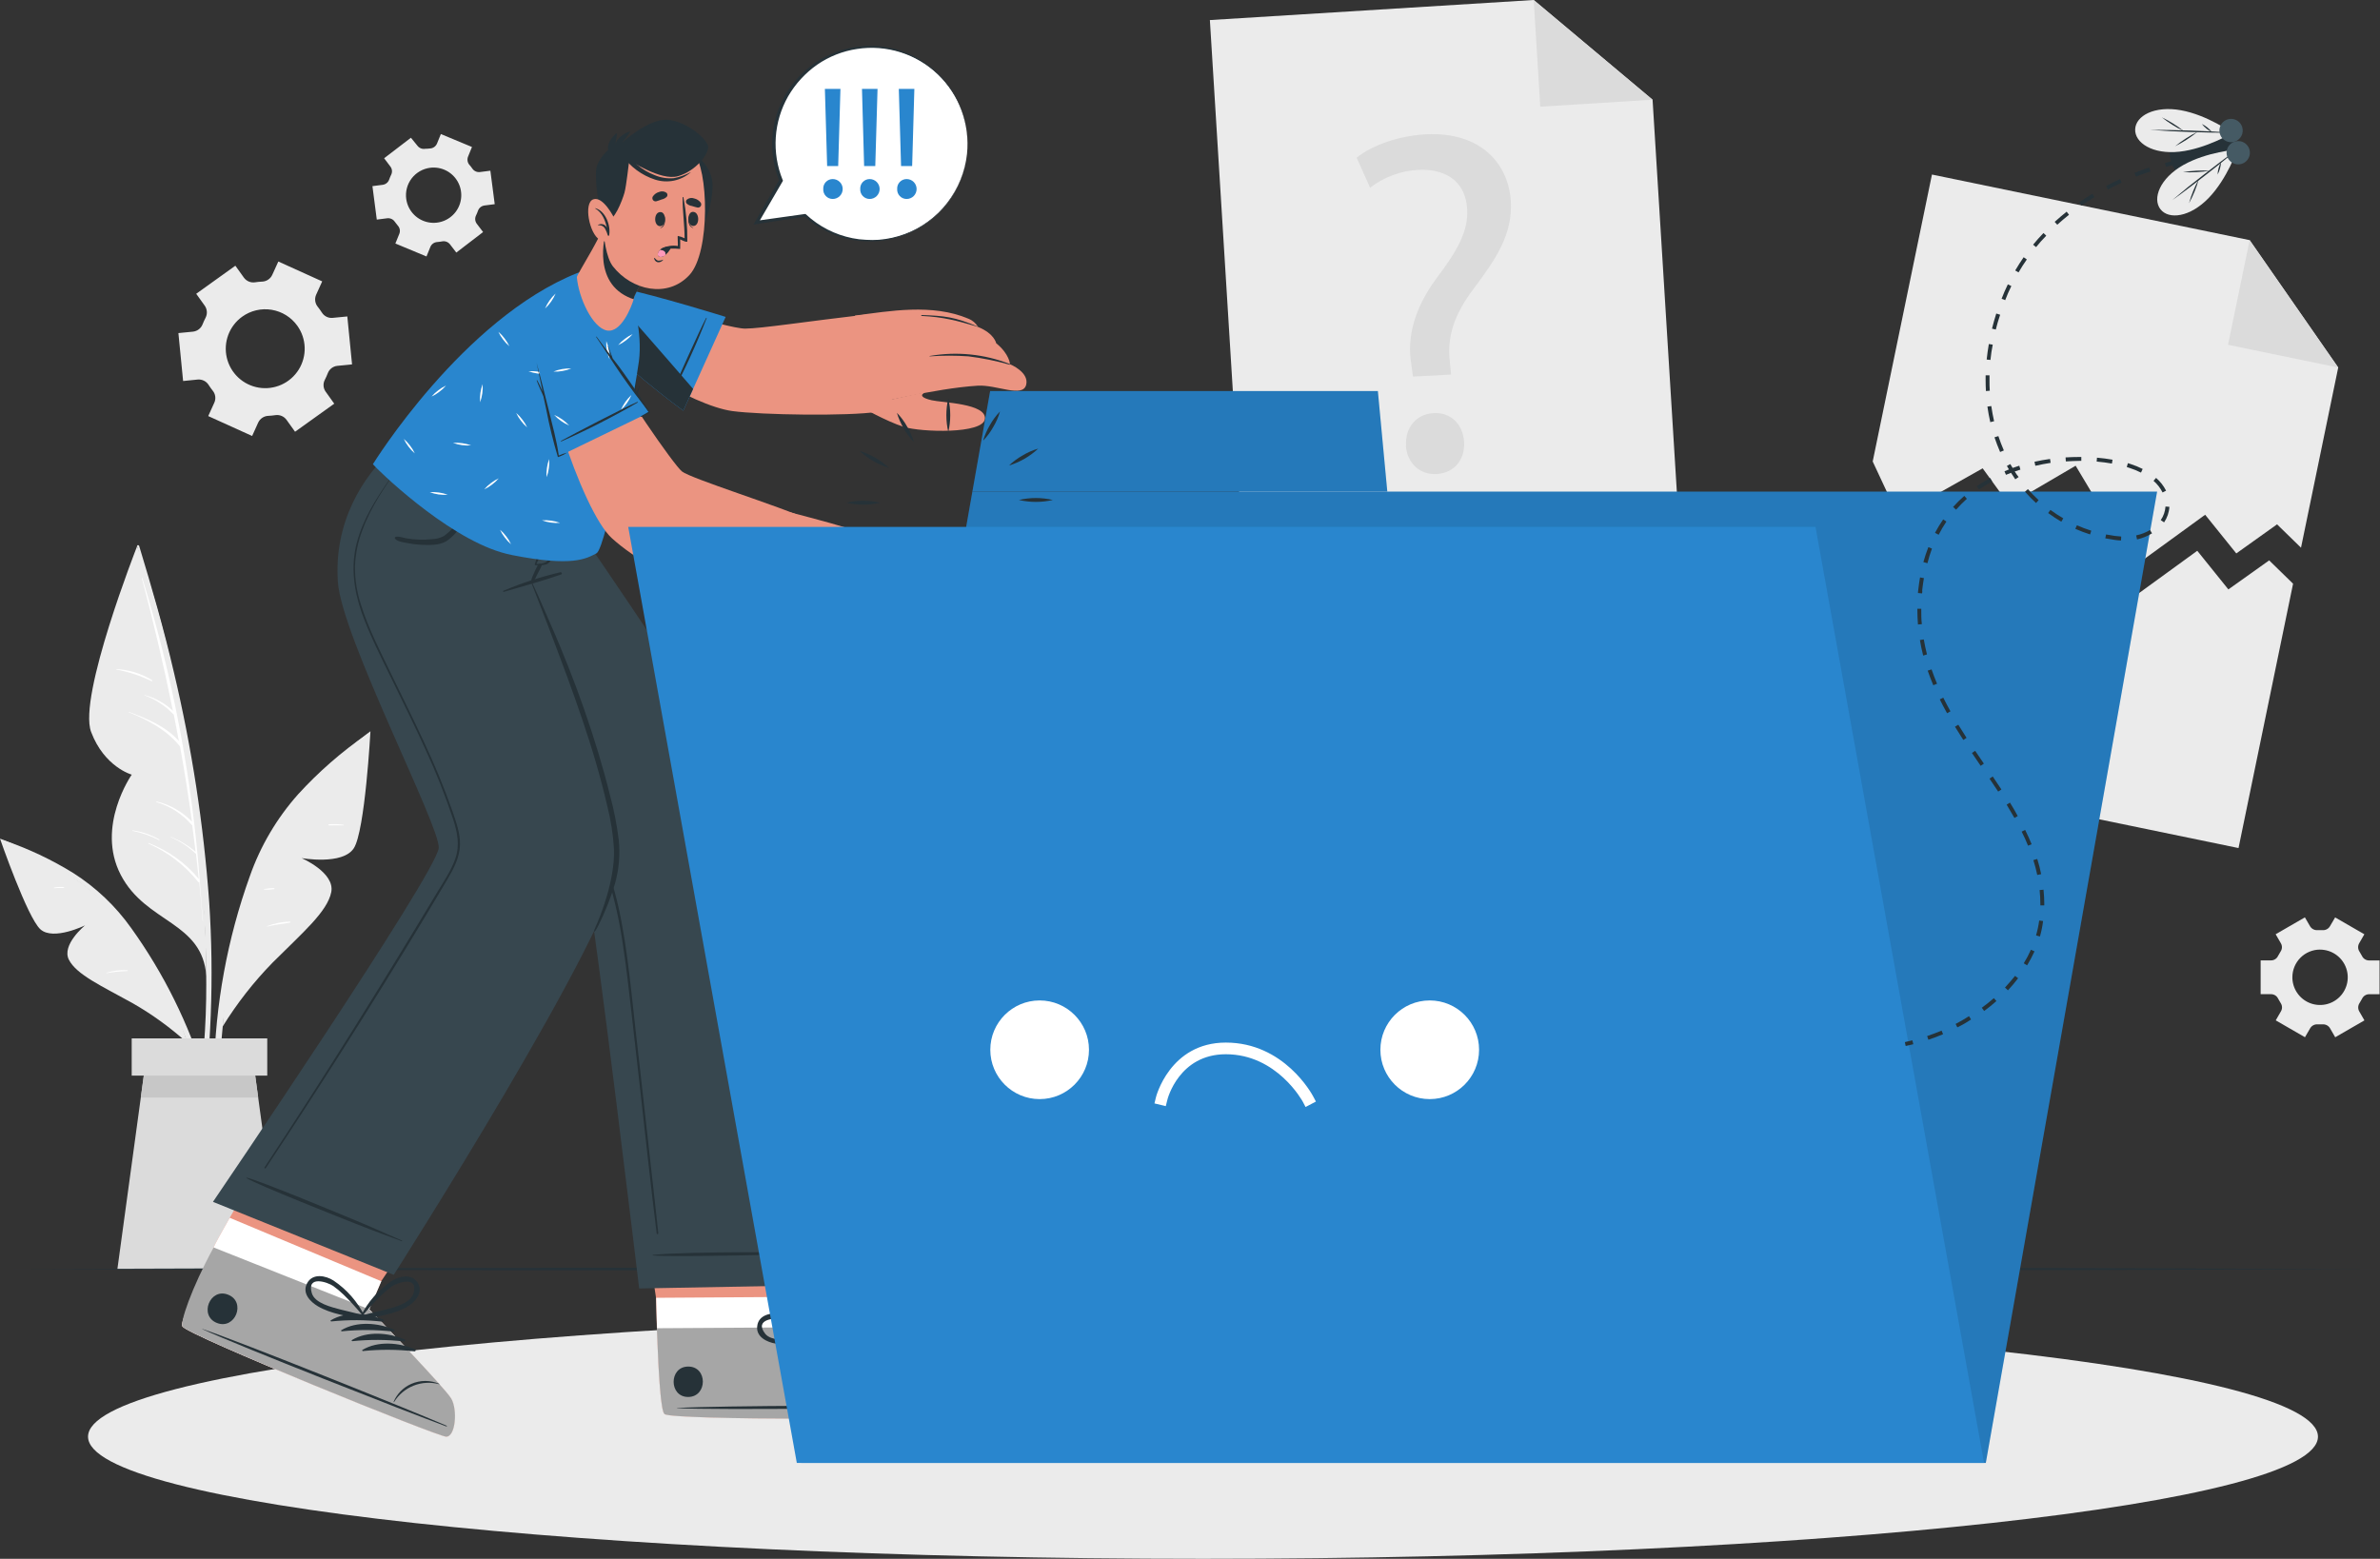 <svg width="606" height="397" viewBox="0 0 606 397" fill="none" xmlns="http://www.w3.org/2000/svg">
<rect x="0" y="0" width="606" height="397" fill="#333333" stroke="none"/>
<path d="M595.362 93.602L585.887 139.492L579.788 133.542L569.412 140.948L561.481 131.097L543.7 144.027L528.502 118.612L511.552 128.542L504.829 119.275L483.305 131.403L476.83 117.533L491.919 44.455L572.808 61.158L595.362 93.602Z" fill="#EBEBEB"/>
<path d="M572.808 61.157L595.362 93.602L567.303 87.81L572.808 61.157Z" fill="#DBDBDB"/>
<path d="M583.867 148.66L569.976 215.985L461.019 193.491L474.81 126.71L481.285 140.571L502.819 128.443L509.532 137.71L526.492 127.789L541.68 153.204L559.472 140.274L567.392 150.115L577.778 142.719L583.867 148.66Z" fill="#EBEBEB"/>
<path d="M427.92 140.769L316.883 147.64L308.062 5.109L390.515 0L420.782 25.395L427.92 140.769Z" fill="#EBEBEB"/>
<path d="M390.515 0L420.782 25.395L392.188 27.168L390.515 0Z" fill="#DBDBDB"/>
<path d="M359.773 95.909L359.338 92.691C358.219 86.028 360.041 78.573 365.833 70.781C371.06 63.85 373.892 58.9 373.575 53.276C373.219 46.94 369.011 42.94 361.179 43.257C356.704 43.489 352.404 45.078 348.853 47.811L345.437 40.158C349.397 36.94 356.328 34.564 362.912 34.218C377.199 33.425 384.149 41.881 384.694 51.316C385.169 59.761 380.793 66.108 375.228 73.523C370.12 80.286 368.446 85.86 369.169 92.167L369.476 95.394L359.773 95.909ZM358.011 113.443C357.754 108.849 360.674 105.444 365.021 105.206C369.367 104.968 372.535 108.018 372.793 112.622C373.03 116.968 370.367 120.473 365.773 120.73C361.387 120.978 358.219 117.79 357.971 113.443H358.011Z" fill="#DBDBDB"/>
<path d="M82.038 71.662L70.87 66.603L69.315 70.018C69.086 70.506 68.728 70.923 68.279 71.223C67.831 71.523 67.309 71.695 66.771 71.721C66.157 71.741 65.545 71.801 64.939 71.899C64.407 71.978 63.864 71.912 63.367 71.706C62.87 71.5 62.438 71.163 62.117 70.731L59.929 67.672L49.959 74.82L52.147 77.879C52.452 78.321 52.631 78.837 52.666 79.372C52.7 79.907 52.59 80.442 52.345 80.919C52.063 81.463 51.809 82.022 51.583 82.592C51.387 83.095 51.057 83.535 50.63 83.865C50.203 84.194 49.694 84.401 49.157 84.463L45.425 84.83L46.623 97.037L50.375 96.661C50.913 96.618 51.453 96.723 51.936 96.963C52.419 97.204 52.828 97.572 53.118 98.028C53.276 98.285 53.444 98.532 53.623 98.78C53.801 99.028 53.979 99.265 54.167 99.503C54.509 99.918 54.728 100.421 54.802 100.954C54.875 101.487 54.8 102.03 54.583 102.522L53.019 105.968L64.197 111.037L65.751 107.602C65.983 107.114 66.343 106.698 66.793 106.4C67.243 106.102 67.766 105.932 68.305 105.909C68.912 105.883 69.517 105.824 70.117 105.73C70.649 105.651 71.193 105.718 71.69 105.924C72.187 106.13 72.618 106.467 72.939 106.899L75.127 109.958L85.107 102.81L82.919 99.75C82.605 99.313 82.42 98.796 82.385 98.259C82.35 97.722 82.466 97.185 82.721 96.711C82.997 96.169 83.244 95.614 83.463 95.047C83.654 94.541 83.982 94.097 84.41 93.767C84.839 93.436 85.351 93.232 85.889 93.176L89.641 92.8L88.433 80.592L84.681 80.959C84.146 81.006 83.609 80.904 83.129 80.664C82.648 80.425 82.243 80.057 81.958 79.602C81.79 79.345 81.622 79.097 81.444 78.85C81.265 78.602 81.087 78.355 80.899 78.127C80.56 77.706 80.342 77.201 80.268 76.665C80.195 76.129 80.269 75.584 80.483 75.088L82.038 71.662ZM75.701 82.959C76.859 84.574 77.512 86.497 77.577 88.484C77.642 90.47 77.116 92.431 76.066 94.119C75.016 95.807 73.49 97.146 71.679 97.966C69.868 98.786 67.855 99.051 65.894 98.727C63.933 98.403 62.112 97.504 60.662 96.145C59.211 94.786 58.196 93.028 57.745 91.092C57.294 89.156 57.428 87.13 58.129 85.27C58.829 83.41 60.066 81.799 61.682 80.642C63.848 79.09 66.542 78.463 69.171 78.897C71.8 79.332 74.149 80.793 75.701 82.959Z" fill="#EBEBEB"/>
<path d="M586.877 233.638L579.431 237.935L580.748 240.212C580.945 240.539 581.043 240.915 581.03 241.296C581.018 241.677 580.896 242.047 580.679 242.36C580.451 242.717 580.233 243.083 580.035 243.469C579.873 243.811 579.616 244.098 579.294 244.299C578.973 244.499 578.602 244.602 578.223 244.598H575.61V253.202H578.243C578.621 253.197 578.993 253.301 579.314 253.501C579.635 253.701 579.892 253.989 580.055 254.33C580.253 254.716 580.471 255.083 580.699 255.439C580.916 255.753 581.038 256.122 581.05 256.503C581.062 256.884 580.964 257.261 580.768 257.588L579.451 259.865L586.896 264.162L588.223 261.875C588.415 261.55 588.694 261.286 589.028 261.111C589.362 260.936 589.738 260.858 590.114 260.885H591.382C591.757 260.859 592.133 260.938 592.467 261.112C592.801 261.287 593.08 261.551 593.273 261.875L594.599 264.172L602.035 259.875L600.718 257.588C600.531 257.259 600.439 256.885 600.453 256.507C600.467 256.129 600.586 255.763 600.797 255.449C601.025 255.093 601.243 254.716 601.441 254.34C601.603 253.999 601.86 253.711 602.182 253.511C602.503 253.311 602.874 253.207 603.252 253.211H605.886V244.608H603.233C602.854 244.612 602.483 244.508 602.162 244.308C601.841 244.108 601.584 243.821 601.421 243.479C601.223 243.103 601.005 242.727 600.777 242.37C600.566 242.056 600.447 241.69 600.433 241.312C600.419 240.934 600.511 240.56 600.698 240.232L602.015 237.945L594.579 233.648L593.253 235.905C593.061 236.229 592.782 236.494 592.448 236.669C592.114 236.844 591.738 236.922 591.362 236.895H590.728H590.094C589.717 236.92 589.34 236.841 589.005 236.667C588.67 236.492 588.389 236.229 588.193 235.905L586.877 233.638ZM590.728 241.855C592.123 241.853 593.487 242.265 594.648 243.039C595.809 243.813 596.714 244.914 597.249 246.202C597.784 247.491 597.924 248.909 597.652 250.277C597.381 251.646 596.709 252.903 595.723 253.889C594.736 254.876 593.479 255.547 592.111 255.819C590.742 256.091 589.324 255.95 588.036 255.416C586.747 254.881 585.646 253.976 584.873 252.815C584.099 251.654 583.687 250.29 583.689 248.895C583.687 247.969 583.868 247.053 584.222 246.198C584.575 245.343 585.093 244.565 585.747 243.911C586.401 243.256 587.177 242.737 588.032 242.382C588.887 242.028 589.803 241.845 590.728 241.845V241.855Z" fill="#EBEBEB"/>
<path d="M104.631 35.078L97.809 40.306L99.384 42.395C99.618 42.693 99.763 43.051 99.8 43.429C99.837 43.806 99.764 44.186 99.592 44.524C99.402 44.909 99.237 45.306 99.097 45.712C98.975 46.069 98.755 46.386 98.463 46.625C98.171 46.865 97.818 47.018 97.443 47.068L94.829 47.405L95.938 55.929L98.552 55.593C98.933 55.54 99.32 55.595 99.671 55.753C100.021 55.91 100.32 56.164 100.532 56.484C100.771 56.828 101.028 57.159 101.304 57.474C101.56 57.754 101.729 58.102 101.792 58.476C101.855 58.85 101.81 59.234 101.661 59.583L100.671 62.018L108.591 65.315L109.581 62.88C109.729 62.53 109.971 62.229 110.281 62.01C110.591 61.792 110.955 61.664 111.334 61.642L111.968 61.573L112.591 61.474C112.958 61.405 113.336 61.437 113.685 61.568C114.034 61.699 114.341 61.923 114.571 62.216L116.185 64.325L123.007 59.097L121.413 57.008C121.183 56.707 121.041 56.347 121.004 55.969C120.968 55.591 121.037 55.21 121.205 54.87C121.393 54.487 121.558 54.094 121.7 53.692C121.822 53.334 122.041 53.018 122.334 52.778C122.626 52.538 122.979 52.385 123.353 52.335L125.967 51.999L124.858 43.474L122.245 43.811C121.865 43.865 121.478 43.811 121.128 43.655C120.777 43.499 120.478 43.248 120.264 42.93C120.017 42.573 119.759 42.236 119.482 41.94C119.252 41.653 119.102 41.31 119.05 40.946C118.998 40.581 119.044 40.21 119.185 39.87L120.175 37.435L112.255 34.138L111.265 36.573C111.115 36.921 110.873 37.221 110.563 37.44C110.254 37.658 109.89 37.787 109.512 37.811L108.879 37.87L108.294 37.89C107.928 37.959 107.55 37.926 107.201 37.795C106.851 37.665 106.545 37.441 106.314 37.148L104.631 35.078ZM109.512 42.731C110.891 42.554 112.292 42.789 113.538 43.407C114.783 44.025 115.818 44.998 116.512 46.203C117.205 47.409 117.526 48.792 117.434 50.18C117.342 51.567 116.841 52.896 115.994 53.999C115.147 55.102 113.993 55.93 112.677 56.378C111.36 56.826 109.941 56.874 108.597 56.516C107.253 56.157 106.046 55.41 105.127 54.366C104.208 53.322 103.619 52.03 103.433 50.652C103.309 49.733 103.369 48.797 103.608 47.901C103.847 47.004 104.26 46.164 104.825 45.428C105.39 44.691 106.095 44.074 106.9 43.612C107.704 43.149 108.592 42.85 109.512 42.731Z" fill="#EBEBEB"/>
<path d="M53.662 258.459C54.034 248.888 53.902 239.304 53.266 229.747C51.849 210.012 48.84 190.424 44.266 171.174C41.752 160.342 38.663 149.689 35.435 139.046C35.336 138.719 34.821 138.808 34.91 139.145C44.88 176.669 53.058 215.381 52.494 254.39C52.335 265.281 51.068 276.023 50.038 286.874C50.038 287.161 50.484 287.28 50.553 286.983C52.603 277.666 53.276 267.944 53.662 258.459Z" fill="#EBEBEB"/>
<path d="M34.91 139.115C34.91 139.115 19.821 177.431 23.197 186.401C26.574 195.371 33.544 197.292 33.544 197.292C33.544 197.292 24.306 210.48 30.762 222.846C37.217 235.212 51.553 234.628 52.543 248.647C52.514 248.717 53.306 190.094 34.91 139.115Z" fill="#EBEBEB"/>
<path d="M50.87 224.51C50.895 224.446 50.895 224.375 50.87 224.312C48.89 198.153 43.981 172.299 36.237 147.234C36.237 147.165 36.088 147.185 36.108 147.234C39.098 158.455 41.738 169.722 44.029 181.035C42 179.114 39.522 177.732 36.821 177.016C36.821 177.016 36.742 177.075 36.821 177.095C39.658 178.135 42.21 179.831 44.266 182.045C44.702 184.273 45.138 186.491 45.544 188.718C42.167 184.946 37.494 183.075 32.811 181.293C32.801 181.297 32.792 181.305 32.785 181.315C32.779 181.324 32.776 181.336 32.776 181.347C32.776 181.359 32.779 181.37 32.785 181.38C32.792 181.39 32.801 181.397 32.811 181.402C37.692 183.382 42.544 185.936 45.85 190.144C46.999 196.5 48.009 202.88 48.88 209.282C46.442 206.728 43.316 204.937 39.88 204.124C39.771 204.124 39.712 204.253 39.821 204.282C43.35 205.322 46.501 207.365 48.89 210.163H48.949C49.246 212.408 49.53 214.662 49.801 216.926C47.915 215.33 45.786 214.046 43.494 213.124C43.435 213.124 43.395 213.193 43.494 213.213C45.833 214.226 47.974 215.644 49.821 217.401C49.821 217.401 49.87 217.401 49.9 217.401C50.147 219.549 50.395 221.698 50.613 223.846C47.213 219.736 42.801 216.583 37.811 214.698C37.79 214.698 37.77 214.706 37.755 214.721C37.74 214.736 37.732 214.756 37.732 214.777C37.732 214.798 37.74 214.818 37.755 214.833C37.77 214.848 37.79 214.856 37.811 214.856C42.738 217.028 47.066 220.361 50.425 224.569C50.462 224.615 50.511 224.649 50.568 224.667C50.624 224.685 50.685 224.685 50.741 224.668C51.068 227.965 51.365 231.262 51.603 234.569C51.603 234.618 51.682 234.618 51.682 234.569C51.425 231.249 51.154 227.896 50.87 224.51Z" fill="white"/>
<path d="M38.742 173.244C36.009 171.543 32.887 170.568 29.673 170.412C29.657 170.412 29.642 170.418 29.631 170.429C29.619 170.441 29.613 170.456 29.613 170.472C29.613 170.487 29.619 170.502 29.631 170.514C29.642 170.525 29.657 170.531 29.673 170.531C32.781 171.12 35.797 172.119 38.643 173.501C38.761 173.531 38.851 173.323 38.742 173.244Z" fill="white"/>
<path d="M40.573 213.807C38.473 212.602 36.16 211.812 33.761 211.48C33.682 211.48 33.672 211.589 33.761 211.609C36.104 212.079 38.37 212.872 40.494 213.966C40.583 214.015 40.662 213.857 40.573 213.807Z" fill="white"/>
<path d="M93.344 187.065C86.961 191.477 81.099 196.599 75.87 202.332C70.477 208.402 66.317 215.464 63.622 223.123C57.888 239.081 54.804 255.871 54.494 272.825C54.301 282.214 55.202 291.594 57.177 300.775C57.193 300.842 57.234 300.9 57.292 300.937C57.349 300.974 57.419 300.988 57.486 300.975C57.554 300.963 57.614 300.924 57.654 300.869C57.694 300.813 57.711 300.744 57.702 300.676C55.244 284.475 55.338 267.988 57.979 251.816C60.573 235.975 64.642 218.727 74.721 205.847C80.206 198.827 87.047 193.312 93.81 187.609C94.166 187.293 93.711 186.807 93.344 187.065Z" fill="#EBEBEB"/>
<path d="M56.712 261.401C60.345 255.524 64.615 250.065 69.444 245.124C76.998 237.57 83.355 232.203 84.344 227.213C85.335 222.223 76.78 218.54 76.78 218.54C76.78 218.54 87.226 220.422 90.087 216.035C92.948 211.649 94.325 186.244 94.325 186.244C94.325 186.244 75.315 199.818 66.454 218.847C57.593 237.877 56.712 261.401 56.712 261.401Z" fill="#EBEBEB"/>
<path d="M87.503 210.075C86.251 209.889 84.982 209.846 83.721 209.946C83.572 209.946 83.582 210.204 83.721 210.214C84.968 210.214 86.226 210.154 87.473 210.214C87.487 210.21 87.5 210.203 87.51 210.192C87.521 210.181 87.528 210.168 87.531 210.154C87.534 210.139 87.533 210.124 87.528 210.11C87.523 210.097 87.514 210.084 87.503 210.075Z" fill="white"/>
<path d="M73.85 234.718C71.842 234.759 69.858 235.154 67.988 235.886C67.988 235.886 67.988 235.985 67.988 235.975C69.969 235.51 71.879 235.322 73.84 234.985C73.865 234.974 73.887 234.956 73.903 234.933C73.919 234.91 73.928 234.882 73.929 234.855C73.93 234.827 73.923 234.799 73.909 234.775C73.895 234.751 73.874 234.731 73.85 234.718Z" fill="white"/>
<path d="M69.751 226.203C68.917 226.196 68.085 226.269 67.266 226.42C67.251 226.426 67.237 226.436 67.228 226.449C67.219 226.463 67.214 226.478 67.214 226.495C67.214 226.511 67.219 226.527 67.228 226.54C67.237 226.553 67.251 226.563 67.266 226.569C68.096 226.617 68.928 226.58 69.751 226.46C69.785 226.46 69.818 226.446 69.842 226.422C69.866 226.398 69.879 226.365 69.879 226.331C69.879 226.297 69.866 226.264 69.842 226.24C69.818 226.216 69.785 226.203 69.751 226.203Z" fill="white"/>
<path d="M0.98 214.015C7.167 216.113 13.096 218.906 18.653 222.342C24.419 226.005 29.419 230.753 33.375 236.321C41.701 247.91 48.075 260.783 52.246 274.429C54.572 281.985 56.008 289.787 56.523 297.676C56.513 297.727 56.484 297.773 56.444 297.806C56.403 297.839 56.353 297.857 56.301 297.857C56.248 297.857 56.198 297.839 56.157 297.806C56.117 297.773 56.089 297.727 56.078 297.676C54.33 283.998 50.448 270.678 44.573 258.202C38.801 245.975 31.524 232.965 20.395 224.866C14.336 220.46 7.525 217.569 0.733 214.52C0.376 214.401 0.624 213.896 0.98 214.015Z" fill="#EBEBEB"/>
<path d="M47.811 265.706C43.509 261.793 38.791 258.363 33.742 255.479C25.881 251.113 19.495 248.241 17.544 244.43C15.594 240.618 21.663 235.668 21.663 235.668C21.663 235.668 13.643 239.628 10.317 236.707C6.99 233.786 0 213.589 0 213.589C0 213.589 18.524 220.173 30.078 233.529C41.633 246.885 47.811 265.706 47.811 265.706Z" fill="#EBEBEB"/>
<path d="M32.435 247.113C30.614 246.986 28.785 247.211 27.049 247.776C27.049 247.776 27.049 247.865 27.049 247.855C28.82 247.551 30.61 247.366 32.405 247.301C32.534 247.301 32.564 247.122 32.435 247.113Z" fill="white"/>
<path d="M16.277 225.925C15.446 225.857 14.61 225.904 13.792 226.063C13.703 226.063 13.732 226.222 13.792 226.212C14.614 226.123 15.415 226.152 16.227 226.133C16.253 226.134 16.277 226.126 16.297 226.111C16.317 226.095 16.332 226.074 16.338 226.049C16.343 226.024 16.34 225.999 16.329 225.976C16.318 225.953 16.3 225.935 16.277 225.925Z" fill="white"/>
<path d="M71.701 323.21H29.89L35.85 279.538L37.375 268.34H64.216L65.741 279.538L71.701 323.21Z" fill="#DBDBDB"/>
<path d="M65.741 279.538H35.851L37.375 268.34H64.216L65.741 279.538Z" fill="#C7C7C7"/>
<path d="M68.048 264.458H33.534V273.943H68.048V264.458Z" fill="#DBDBDB"/>
<path d="M3.307 323.209L78.562 322.971L153.818 322.882L304.329 322.714L454.84 322.882L530.096 322.971L605.352 323.209L530.096 323.456L454.84 323.536L304.329 323.704L153.818 323.536L78.562 323.447L3.307 323.209Z" fill="#263238"/>
<path d="M306.309 397C463.1 397 590.203 383.073 590.203 365.892C590.203 348.712 463.1 334.784 306.309 334.784C149.519 334.784 22.415 348.712 22.415 365.892C22.415 383.073 149.519 397 306.309 397Z" fill="#EBEBEB"/>
<path d="M240.222 360.744C237.915 361.526 171.768 361.734 169.233 360.169C168.243 359.575 167.679 349.942 167.253 338.279C167.164 335.764 167.095 333.16 167.036 330.527L161.758 295.24L205.985 294.953L210.153 330.249L209.985 338.011C209.985 338.011 235.351 349.249 237.945 351.288C240.539 353.328 242.529 359.961 240.222 360.744Z" fill="#EB9481"/>
<path d="M240.222 360.744C237.915 361.526 171.768 361.734 169.233 360.17C168.065 359.437 167.432 345.368 167.075 330.527L210.104 330.25L209.935 338.012C209.935 338.012 235.301 349.25 237.895 351.289C240.489 353.329 242.529 359.962 240.222 360.744Z" fill="white"/>
<path d="M240.222 360.744C237.915 361.526 171.768 361.734 169.233 360.17C168.243 359.576 167.679 349.942 167.253 338.279L209.896 338.012C209.896 338.012 235.261 349.249 237.855 351.289C240.449 353.328 242.529 359.962 240.222 360.744Z" fill="#A6A6A6"/>
<path d="M239.261 358.1C228.173 357.862 183.421 357.971 172.441 358.585C172.352 358.585 172.352 358.644 172.441 358.654C183.431 359.12 228.182 358.654 239.261 358.278C239.499 358.268 239.499 358.1 239.261 358.1Z" fill="#263238"/>
<path d="M233.628 348.922C232.395 348.894 231.169 349.123 230.029 349.593C228.889 350.064 227.859 350.766 227.004 351.655C225.446 353.242 224.566 355.372 224.549 357.595C224.549 357.665 224.668 357.665 224.678 357.595C225.046 355.405 226.112 353.392 227.718 351.857C229.324 350.323 231.383 349.349 233.588 349.081C233.609 349.086 233.632 349.083 233.65 349.071C233.669 349.06 233.682 349.042 233.687 349.021C233.693 349 233.689 348.978 233.678 348.959C233.667 348.941 233.649 348.927 233.628 348.922Z" fill="#263238"/>
<path d="M214.232 339.101C209.797 339.051 204.658 340.635 201.906 344.279C201.807 344.417 202.005 344.566 202.134 344.497C206.009 342.451 210.091 340.825 214.311 339.645C214.377 339.627 214.433 339.586 214.47 339.53C214.507 339.473 214.522 339.405 214.513 339.338C214.503 339.271 214.469 339.21 214.417 339.166C214.366 339.123 214.3 339.099 214.232 339.101Z" fill="#263238"/>
<path d="M217.678 340.417C213.232 340.417 208.094 341.962 205.351 345.595C205.242 345.744 205.441 345.892 205.579 345.823C209.449 343.77 213.528 342.14 217.747 340.962C217.812 340.944 217.867 340.904 217.904 340.848C217.941 340.792 217.957 340.725 217.949 340.659C217.94 340.593 217.908 340.532 217.859 340.487C217.809 340.443 217.745 340.418 217.678 340.417Z" fill="#263238"/>
<path d="M221.103 341.744C216.668 341.744 211.529 343.279 208.777 346.922C208.678 347.061 208.876 347.209 209.005 347.14C212.88 345.095 216.962 343.468 221.183 342.289C221.248 342.271 221.304 342.23 221.341 342.173C221.378 342.117 221.394 342.048 221.384 341.981C221.374 341.915 221.34 341.853 221.289 341.81C221.237 341.766 221.171 341.743 221.103 341.744Z" fill="#263238"/>
<path d="M224.539 343.07C220.094 343.021 214.955 344.605 212.213 348.249C212.104 348.387 212.312 348.536 212.44 348.466C216.315 346.419 220.397 344.793 224.618 343.615C224.683 343.597 224.74 343.556 224.777 343.499C224.814 343.443 224.829 343.375 224.819 343.308C224.81 343.241 224.776 343.18 224.724 343.136C224.672 343.092 224.607 343.069 224.539 343.07Z" fill="#263238"/>
<path d="M175.233 348.041C170.283 348.041 170.283 355.813 175.233 355.783C180.184 355.754 180.223 348.011 175.233 348.041Z" fill="#263238"/>
<path d="M218.995 327.239C216.747 325.378 213.916 327.239 212.539 329.15C210.249 332.528 208.883 336.447 208.579 340.516C208.579 340.605 208.648 340.645 208.718 340.645C208.735 340.729 208.773 340.807 208.827 340.874C208.881 340.94 208.95 340.992 209.029 341.026C209.107 341.06 209.193 341.075 209.278 341.069C209.364 341.063 209.447 341.036 209.52 340.992C212.668 338.804 216.312 336.843 218.698 333.744C220.054 331.942 221.163 328.972 218.995 327.239ZM213.589 336.685C212.064 337.804 210.49 338.843 209.005 340.021C209.797 337.804 210.48 335.566 211.49 333.427C211.956 332.402 212.492 331.41 213.094 330.457C214.084 328.982 218.401 325.259 218.856 330.081C219.114 332.724 215.401 335.358 213.589 336.685Z" fill="#263238"/>
<path d="M197.53 342.199C201.391 342.773 205.381 341.664 209.173 341.06C209.255 341.039 209.332 340.998 209.395 340.942C209.459 340.886 209.509 340.816 209.541 340.737C209.573 340.658 209.586 340.572 209.578 340.488C209.571 340.403 209.544 340.321 209.5 340.248C209.514 340.237 209.526 340.223 209.534 340.207C209.542 340.191 209.546 340.173 209.546 340.154C209.546 340.136 209.542 340.118 209.534 340.102C209.526 340.086 209.514 340.071 209.5 340.06C206.453 337.343 202.745 335.475 198.748 334.645C196.411 334.199 193.104 334.843 192.807 337.744C192.451 340.476 195.272 341.842 197.53 342.199ZM194.837 339.684C191.867 335.882 197.54 335.556 199.243 335.952C200.347 336.228 201.432 336.579 202.49 337.001C204.656 337.899 206.774 338.907 208.836 340.021C206.955 340.209 205.104 340.546 203.233 340.803C200.995 341.1 196.5 341.773 194.837 339.684Z" fill="#263238"/>
<path d="M96.73 132.146C96.73 132.146 148.085 219.51 149.462 225.648C151.57 235.074 162.748 328.151 162.748 328.151L216.212 327.161C216.212 327.161 207.005 245.093 198.282 218.054C192.005 198.58 146.68 133.987 146.68 133.987L96.73 132.146Z" fill="#37474F"/>
<path d="M211.351 319.003C203.678 318.943 176.481 318.636 166.263 319.587C166.184 319.587 166.194 319.725 166.263 319.735C169.778 320.24 203.668 319.458 211.341 319.21C211.357 319.216 211.374 319.218 211.391 319.216C211.408 319.214 211.425 319.208 211.439 319.199C211.453 319.189 211.465 319.177 211.473 319.162C211.481 319.147 211.486 319.13 211.487 319.113C211.488 319.096 211.485 319.079 211.478 319.064C211.471 319.048 211.46 319.034 211.447 319.024C211.434 319.013 211.418 319.005 211.402 319.002C211.385 318.998 211.368 318.998 211.351 319.003Z" fill="#263238"/>
<path d="M105.492 140.164C108.859 145.441 112.423 150.609 115.849 155.847C119.274 161.084 122.72 166.322 126.116 171.55C132.888 182.11 139.488 192.74 145.917 203.44C149.055 208.399 151.739 213.632 153.937 219.073C155.943 224.516 157.451 230.13 158.442 235.845C159.491 241.578 160.184 247.369 160.828 253.161C161.488 259.32 162.178 265.481 162.897 271.646C164.303 284.26 165.712 296.873 167.125 309.487C167.293 311.031 167.461 312.576 167.62 314.13C167.62 314.358 167.233 314.398 167.204 314.13C165.63 301.606 164.323 289.032 162.897 276.507C162.184 270.257 161.475 264.009 160.768 257.765C160.105 251.954 159.471 246.132 158.57 240.36C157.744 234.662 156.486 229.036 154.808 223.528C152.959 217.826 150.482 212.347 147.422 207.192C141.234 196.509 134.68 186.015 128.126 175.51C121.571 165.005 114.839 154.411 107.928 144.035C107.077 142.758 106.215 141.481 105.324 140.224C105.255 140.154 105.433 140.065 105.492 140.164Z" fill="#263238"/>
<path d="M113.561 365.893C111.126 365.744 48.217 340.26 46.474 337.844C46.396 337.702 46.362 337.54 46.375 337.378C46.375 335.21 50.741 327.646 54.385 317.706C54.612 317.072 56.236 314.122 58.484 310.151C64.731 299.27 75.622 280.528 75.622 280.528L116.74 296.865L97.057 326.319L93.998 333.448C93.998 333.448 113.294 353.398 114.918 356.22C116.542 359.041 115.987 366.031 113.561 365.893Z" fill="#EB9481"/>
<path d="M113.562 365.893C111.126 365.744 48.217 340.26 46.474 337.844C46.396 337.702 46.362 337.54 46.375 337.378C46.375 335.21 50.741 327.646 54.385 317.706C54.612 317.072 56.236 314.122 58.484 310.151L97.097 326.319L94.037 333.448C94.037 333.448 113.334 353.398 114.957 356.22C116.581 359.041 115.987 366.031 113.562 365.893Z" fill="white"/>
<path d="M113.561 365.892C111.126 365.744 48.217 340.259 46.474 337.843C45.801 336.922 48.613 328.338 54.395 317.705L93.998 333.457C93.998 333.457 113.294 353.387 114.928 356.229C116.561 359.07 115.987 366.031 113.561 365.892Z" fill="#A6A6A6"/>
<path d="M113.66 363.08C103.472 358.704 61.949 342.011 51.543 338.467C51.454 338.467 51.434 338.467 51.543 338.526C61.553 343.081 103.205 359.437 113.621 363.278C113.819 363.328 113.878 363.169 113.66 363.08Z" fill="#263238"/>
<path d="M111.878 352.457C110.749 351.96 109.528 351.704 108.294 351.704C107.06 351.704 105.84 351.96 104.71 352.457C102.679 353.346 101.069 354.984 100.215 357.031C100.215 357.09 100.304 357.14 100.334 357.08C101.501 355.182 103.252 353.713 105.325 352.894C107.397 352.074 109.679 351.949 111.829 352.536C111.846 352.531 111.86 352.521 111.869 352.506C111.878 352.491 111.882 352.474 111.878 352.457Z" fill="#263238"/>
<path d="M97.592 336.08C93.503 334.368 88.136 333.912 84.226 336.259C84.077 336.348 84.226 336.556 84.354 336.546C88.714 336.103 93.108 336.127 97.463 336.615C97.53 336.622 97.597 336.605 97.652 336.566C97.707 336.527 97.747 336.47 97.762 336.404C97.778 336.339 97.769 336.27 97.738 336.21C97.707 336.151 97.655 336.104 97.592 336.08Z" fill="#263238"/>
<path d="M100.275 338.596C96.186 336.883 90.82 336.428 86.909 338.774C86.76 338.863 86.909 339.071 87.037 339.061C91.397 338.614 95.792 338.637 100.146 339.131C100.213 339.138 100.28 339.121 100.336 339.082C100.391 339.043 100.43 338.985 100.446 338.92C100.461 338.854 100.453 338.785 100.421 338.726C100.39 338.666 100.338 338.62 100.275 338.596Z" fill="#263238"/>
<path d="M102.968 341.111C98.869 339.398 93.503 338.942 89.602 341.289C89.443 341.378 89.602 341.586 89.721 341.576C94.08 341.129 98.475 341.152 102.829 341.645C102.897 341.657 102.968 341.642 103.026 341.604C103.084 341.567 103.126 341.509 103.143 341.441C103.161 341.374 103.152 341.303 103.12 341.242C103.087 341.181 103.033 341.134 102.968 341.111Z" fill="#263238"/>
<path d="M105.651 343.626C101.552 341.913 96.195 341.457 92.285 343.794C92.126 343.893 92.285 344.101 92.403 344.091C96.763 343.644 101.158 343.667 105.512 344.16C105.58 344.172 105.651 344.157 105.709 344.12C105.767 344.082 105.809 344.024 105.826 343.957C105.844 343.889 105.835 343.818 105.803 343.757C105.77 343.696 105.716 343.649 105.651 343.626Z" fill="#263238"/>
<path d="M58.078 329.734C53.454 327.893 50.583 335.091 55.226 336.932C59.87 338.774 62.751 331.576 58.078 329.734Z" fill="#263238"/>
<path d="M106.453 326.874C105.057 324.309 101.76 324.943 99.75 326.22C96.364 328.488 93.633 331.605 91.829 335.26C91.821 335.276 91.817 335.293 91.817 335.311C91.817 335.329 91.821 335.347 91.828 335.363C91.836 335.379 91.847 335.393 91.861 335.405C91.875 335.416 91.891 335.424 91.909 335.428C91.909 335.755 92.126 336.141 92.513 336.062C96.265 335.2 100.374 334.755 103.74 332.775C105.671 331.626 107.77 329.299 106.453 326.874ZM97.889 333.596C96.057 334.062 94.215 334.438 92.404 334.973C93.902 333.167 95.492 331.439 97.166 329.794C97.99 329.01 98.867 328.282 99.79 327.616C101.225 326.626 106.651 324.795 105.265 329.438C104.502 332.002 100.077 333.042 97.889 333.596Z" fill="#263238"/>
<path d="M80.938 332.685C84.305 334.665 88.413 335.13 92.156 336.002C92.542 336.091 92.799 335.705 92.77 335.368C92.788 335.366 92.806 335.359 92.821 335.348C92.837 335.337 92.849 335.323 92.857 335.306C92.865 335.289 92.868 335.27 92.867 335.252C92.865 335.233 92.859 335.215 92.849 335.2C91.048 331.538 88.317 328.414 84.928 326.14C82.948 324.853 79.632 324.21 78.226 326.764C76.82 329.319 78.968 331.526 80.938 332.685ZM79.394 329.338C78.018 324.695 83.433 326.536 84.869 327.536C85.791 328.203 86.664 328.934 87.483 329.724C89.154 331.372 90.74 333.104 92.235 334.912C90.423 334.378 88.582 333.992 86.75 333.526C84.532 332.932 80.146 331.942 79.394 329.338Z" fill="#263238"/>
<path d="M100.255 324.675L54.226 306.091C54.226 306.091 111.294 222.182 111.71 215.935C112.086 210.41 87.018 162.273 86.037 148.243C84.968 133.095 92.255 121.383 100.275 114.105L147.749 134.293C147.749 134.293 142.739 142.303 134.878 146.768C134.878 146.768 159.224 202.41 157.838 219.519C156.452 236.627 100.255 324.675 100.255 324.675Z" fill="#37474F"/>
<path d="M102.294 315.923C95.641 313.062 97.592 313.785 90.899 310.973C87.631 309.607 66.147 300.666 62.84 299.924C62.771 299.924 62.721 300.023 62.791 300.062C65.652 301.815 87.315 310.379 90.612 311.686C97.354 314.339 95.443 313.508 102.215 316.082C102.225 316.095 102.239 316.106 102.254 316.113C102.27 316.12 102.287 316.123 102.303 316.121C102.32 316.12 102.336 316.114 102.35 316.104C102.364 316.095 102.375 316.082 102.383 316.067C102.391 316.052 102.394 316.035 102.393 316.018C102.393 316.001 102.388 315.985 102.379 315.97C102.37 315.956 102.357 315.944 102.343 315.936C102.328 315.928 102.311 315.923 102.294 315.923Z" fill="#263238"/>
<path d="M142.66 145.748C137.717 146.901 132.881 148.471 128.205 150.441C128.186 150.448 128.168 150.458 128.153 150.471C128.139 150.485 128.126 150.501 128.118 150.518C128.109 150.536 128.104 150.556 128.103 150.576C128.101 150.596 128.104 150.616 128.111 150.634C128.117 150.653 128.127 150.671 128.14 150.686C128.154 150.701 128.17 150.713 128.188 150.722C128.206 150.73 128.225 150.735 128.245 150.737C128.265 150.738 128.285 150.735 128.304 150.729C133.155 149.313 138.086 147.986 142.858 146.313C143.224 146.184 143.036 145.669 142.66 145.748Z" fill="#263238"/>
<path d="M137.006 143.828C136.545 144.649 136.138 145.499 135.789 146.373C135.447 147.036 135.235 147.759 135.165 148.502C135.165 148.65 135.363 148.68 135.452 148.591C135.949 147.996 136.35 147.328 136.64 146.61C137.046 145.828 137.462 145.056 137.848 144.254C138.115 143.67 137.313 143.294 137.006 143.828Z" fill="#263238"/>
<path d="M137.6 139.333C137.898 138.601 138.185 137.878 138.492 137.145C138.798 136.413 139.185 135.66 139.482 134.888C139.482 134.769 139.719 134.888 139.67 134.977C139.373 135.71 139.185 136.482 138.957 137.234C138.729 137.987 138.472 138.739 138.224 139.492C137.759 140.888 137.234 142.274 136.591 143.63C137.37 143.669 138.148 143.534 138.868 143.234C139.603 142.763 140.169 142.07 140.482 141.254C140.897 140.442 141.284 139.611 141.709 138.799C142.233 137.921 142.674 136.996 143.026 136.036C143.026 135.918 143.264 136.036 143.214 136.125C142.569 138.155 141.723 140.115 140.69 141.977C140.244 142.7 139.897 143.462 139.086 143.739C138.207 143.985 137.287 144.049 136.383 143.927C136.264 143.927 136.125 143.927 136.165 143.749C136.57 142.254 137.049 140.781 137.6 139.333Z" fill="#263238"/>
<path d="M135.581 148.58C137.274 152.155 138.759 155.719 140.333 159.283C141.907 162.847 143.303 166.293 144.719 169.837C147.551 176.986 150.085 184.273 152.313 191.619C153.412 195.262 154.432 198.936 155.343 202.638C156.346 206.33 157.081 210.089 157.541 213.886C157.938 217.677 157.602 221.509 156.551 225.173C155.459 228.794 154.057 232.315 152.363 235.697C151.323 237.836 150.976 237.549 151.471 236.469C152.887 233.4 156.6 224.103 156.333 216.292C156.116 212.552 155.539 208.842 154.61 205.213C153.745 201.47 152.772 197.757 151.689 194.074C149.58 186.807 147.076 179.689 144.501 172.58C143.056 168.62 141.531 164.659 140.046 160.699C138.561 156.739 137.076 153.095 135.412 148.719C135.363 148.541 135.531 148.472 135.581 148.58Z" fill="#263238"/>
<path d="M100.641 136.77C101.463 136.463 102.621 136.968 103.453 137.106C104.53 137.289 105.618 137.398 106.71 137.433C107.791 137.471 108.872 137.435 109.948 137.324C111.031 137.296 112.092 137.015 113.047 136.502C114.613 135.362 115.955 133.942 117.007 132.314C118.26 130.651 119.295 128.835 120.086 126.909C120.086 126.79 120.294 126.909 120.254 126.988C119.908 128.087 119.651 129.196 119.264 130.275C118.838 131.289 118.328 132.266 117.74 133.196C116.786 135.067 115.377 136.667 113.641 137.849C111.73 138.938 109.275 138.839 107.146 138.75C105.911 138.678 104.684 138.516 103.473 138.265C102.601 138.077 101.136 137.938 100.582 137.176C100.556 137.147 100.536 137.112 100.525 137.075C100.514 137.037 100.511 136.998 100.516 136.959C100.522 136.92 100.536 136.883 100.558 136.851C100.579 136.818 100.608 136.79 100.641 136.77Z" fill="#263238"/>
<path d="M67.365 297.29C74.929 285.832 82.354 274.281 89.641 262.638C96.928 250.994 104.116 239.262 111.205 227.44C112.898 224.619 114.849 221.807 115.938 218.678C117.126 215.282 116.453 211.985 115.383 208.659C113.364 202.59 111.004 196.64 108.314 190.837C105.661 184.986 102.799 179.234 99.988 173.461C97.176 167.689 94.235 161.987 92.067 155.967C90.087 150.215 89.285 144.254 90.829 138.294C92.374 132.334 95.701 127.067 99.176 122.106C100.087 120.799 101.027 119.502 101.948 118.146C102.017 118.047 102.166 118.146 102.096 118.265C98.265 123.433 94.532 128.908 92.285 134.977C91.136 137.969 90.494 141.131 90.384 144.333C90.365 147.584 90.87 150.817 91.879 153.907C93.74 159.927 96.681 165.62 99.423 171.283C102.166 176.947 105.096 182.808 107.799 188.639C110.588 194.508 113.066 200.52 115.225 206.649C116.146 209.371 117.205 212.223 117.126 215.144C117.056 218.342 115.532 221.223 113.948 223.916C107.017 235.648 99.918 247.242 92.691 258.766C85.463 270.291 78.028 281.815 70.503 293.221L67.652 297.528C67.503 297.706 67.246 297.498 67.365 297.29Z" fill="#263238"/>
<path d="M150.382 80.929C154.669 90.335 176.322 103.295 186.461 104.691C193.748 105.681 215.905 106.037 223.499 104.879C232.41 103.513 225.598 79.503 220.341 80.127C205.886 81.81 193.609 83.691 189.748 83.691C185.035 83.691 159.541 75.513 156.471 74.355C148.947 71.553 147.957 75.593 150.382 80.929Z" fill="#EB9481"/>
<path d="M150.521 83.434C155.947 91.463 173.976 104.592 173.976 104.592L176.481 99.047L184.768 80.711C184.768 80.711 168.204 75.513 157.303 73.137C156.02 72.845 154.715 72.659 153.402 72.582C146.442 72.206 145.838 76.503 150.521 83.434Z" fill="#2986CE"/>
<path d="M150.521 83.434C155.947 91.463 173.976 104.592 173.976 104.592L176.481 99.047C169.758 91.236 159.372 79.404 153.402 72.602C146.442 72.206 145.838 76.503 150.521 83.434Z" fill="#263238"/>
<path d="M170.728 100.869C172.105 97.493 178.223 83.9 179.748 81.068C179.847 80.87 180.005 80.89 179.916 81.068C177.262 87.828 174.241 94.438 170.867 100.869C170.827 100.988 170.669 100.949 170.728 100.869Z" fill="#263238"/>
<path d="M217.688 80.374C226.48 79.226 237.361 77.256 246.578 81.166C247.613 81.573 248.482 82.315 249.043 83.275C253.202 84.958 253.657 87.424 253.657 87.424C257.053 90.176 257.172 92.77 257.172 92.77C257.172 92.77 262.043 94.75 261.301 97.938C260.489 101.463 253.816 97.938 248.964 98.225C237.826 98.918 222.232 103.007 219.014 103.522L217.688 80.374Z" fill="#EB9481"/>
<path d="M236.786 90.751C240.043 90.528 243.311 90.528 246.568 90.751C250.115 91.195 253.623 91.907 257.063 92.879C257.085 92.887 257.11 92.886 257.131 92.876C257.153 92.865 257.169 92.847 257.177 92.825C257.185 92.802 257.183 92.778 257.173 92.757C257.163 92.735 257.145 92.719 257.122 92.711C250.66 90.175 243.626 89.463 236.786 90.651C236.628 90.632 236.628 90.76 236.786 90.751Z" fill="#263238"/>
<path d="M234.717 80.464C240.152 80.741 243.548 81.613 249.014 83.256V83.197C242.994 80.682 240.529 80.444 234.687 80.227C234.499 80.306 234.509 80.464 234.717 80.464Z" fill="#263238"/>
<path d="M235.598 99.909C234.182 100.573 234.529 101.315 237.232 101.939C239.935 102.563 251.172 102.751 250.776 106.671C250.38 110.592 234.529 110.097 230.103 108.711C225.678 107.325 219.014 103.523 219.014 103.523C222.153 102.998 229.519 101.008 235.598 99.909Z" fill="#EB9481"/>
<path d="M162.154 95.919C162.085 97.612 161.927 99.335 161.689 101.047C161.689 100.978 161.689 100.919 161.758 100.859C162.085 99.968 162.412 99.057 162.808 98.196C162.808 98.196 162.907 98.196 162.897 98.196C162.707 99.14 162.421 100.062 162.045 100.948C161.867 101.374 161.699 101.79 161.511 102.206C161.392 102.968 161.253 103.721 161.105 104.473C160.808 105.889 159.471 111.908 159.125 112.928C159.065 113.136 158.808 113.087 158.828 112.849C158.897 111.74 160.016 105.473 160.244 104.047C160.686 101.295 161.277 98.568 162.016 95.879C162.065 95.83 162.164 95.869 162.154 95.919Z" fill="#263238"/>
<path d="M151.858 140.937C149.214 142.293 145.808 144.402 130.462 141.383C129.472 141.185 128.541 140.947 127.571 140.66C113.185 136.343 95.889 119.423 94.948 118.225C94.948 118.225 117.809 81.166 147.046 69.513C150.66 68.077 156.64 70.85 159.917 74.305C161.095 75.543 163.659 84.641 162.679 92.007C161.699 99.374 154.491 139.581 151.858 140.937Z" fill="#2986CE"/>
<path d="M149.798 91.671C149.909 93.237 149.689 94.809 149.155 96.285C149.029 94.718 149.249 93.143 149.798 91.671Z" fill="white"/>
<path d="M139.828 116.908C139.891 117.688 139.865 118.472 139.749 119.245C139.654 120.024 139.464 120.789 139.185 121.522C139.116 120.739 139.143 119.952 139.264 119.175C139.365 118.401 139.554 117.64 139.828 116.908Z" fill="white"/>
<path d="M122.888 97.83C122.999 99.399 122.78 100.975 122.244 102.454C122.12 100.884 122.339 99.306 122.888 97.83Z" fill="white"/>
<path d="M156.323 115.621C156.386 116.404 156.359 117.191 156.244 117.968C156.148 118.747 155.959 119.511 155.679 120.245C155.611 119.462 155.638 118.674 155.758 117.898C155.859 117.12 156.048 116.356 156.323 115.621Z" fill="white"/>
<path d="M134.571 94.561C135.35 94.495 136.134 94.518 136.907 94.63C137.687 94.729 138.451 94.922 139.185 95.205C137.618 95.317 136.046 95.098 134.571 94.561Z" fill="white"/>
<path d="M115.344 112.79C116.91 112.679 118.481 112.898 119.957 113.433C118.391 113.559 116.816 113.339 115.344 112.79Z" fill="white"/>
<path d="M137.997 132.521C139.563 132.408 141.135 132.628 142.61 133.164C141.044 133.288 139.469 133.068 137.997 132.521Z" fill="white"/>
<path d="M109.413 125.354C110.979 125.244 112.551 125.463 114.027 125.998C112.46 126.121 110.886 125.902 109.413 125.354Z" fill="white"/>
<path d="M149.65 73.928C151.216 73.818 152.787 74.037 154.263 74.572C152.697 74.682 151.126 74.463 149.65 73.928Z" fill="white"/>
<path d="M144.056 80.246C143.555 80.848 142.984 81.386 142.353 81.85C141.739 82.324 141.075 82.73 140.373 83.058C140.87 82.46 141.435 81.922 142.056 81.454C142.675 80.978 143.346 80.573 144.056 80.246Z" fill="white"/>
<path d="M113.571 98.195C113.065 98.792 112.49 99.327 111.859 99.789C111.251 100.273 110.586 100.678 109.878 100.997C110.388 100.403 110.962 99.869 111.591 99.403C112.2 98.922 112.865 98.516 113.571 98.195Z" fill="white"/>
<path d="M151.64 106.295C151.133 106.894 150.559 107.433 149.927 107.899C149.318 108.38 148.653 108.786 147.947 109.107C148.453 108.507 149.028 107.969 149.66 107.503C150.272 107.026 150.936 106.621 151.64 106.295Z" fill="white"/>
<path d="M126.987 121.819C126.48 122.419 125.906 122.957 125.274 123.423C124.664 123.903 124 124.309 123.294 124.631C123.8 124.032 124.375 123.493 125.007 123.027C125.619 122.551 126.283 122.145 126.987 121.819Z" fill="white"/>
<path d="M161.085 85.087C160.579 85.686 160.004 86.225 159.372 86.691C158.759 87.165 158.095 87.57 157.392 87.899C157.899 87.299 158.473 86.761 159.105 86.295C159.715 85.815 160.379 85.409 161.085 85.087Z" fill="white"/>
<path d="M160.57 103.077C159.971 102.57 159.432 101.995 158.966 101.364C158.484 100.756 158.079 100.091 157.758 99.384C158.36 99.884 158.899 100.456 159.362 101.087C159.835 101.705 160.24 102.372 160.57 103.077Z" fill="white"/>
<path d="M105.621 115.472C105.022 114.966 104.483 114.391 104.017 113.759C103.541 113.147 103.135 112.483 102.809 111.779C103.409 112.286 103.947 112.861 104.413 113.492C104.893 114.102 105.299 114.767 105.621 115.472Z" fill="white"/>
<path d="M153.887 130.214C153.285 129.714 152.747 129.142 152.283 128.511C151.809 127.898 151.404 127.234 151.075 126.531C151.675 127.038 152.213 127.613 152.679 128.244C153.157 128.852 153.562 129.513 153.887 130.214Z" fill="white"/>
<path d="M129.7 88.186C129.1 87.683 128.562 87.112 128.096 86.483C127.623 85.868 127.218 85.204 126.888 84.503C127.49 85.004 128.028 85.575 128.492 86.206C128.964 86.821 129.369 87.485 129.7 88.186Z" fill="white"/>
<path d="M130.125 138.61C129.526 138.103 128.988 137.529 128.521 136.897C128.047 136.284 127.641 135.62 127.314 134.917C127.915 135.418 128.454 135.989 128.918 136.62C129.394 137.236 129.799 137.903 130.125 138.61Z" fill="white"/>
<path d="M134.234 108.869C133.64 108.359 133.106 107.785 132.64 107.156C132.157 106.549 131.751 105.883 131.432 105.176C132.029 105.682 132.564 106.257 133.026 106.889C133.508 107.497 133.913 108.162 134.234 108.869Z" fill="white"/>
<path d="M154.561 84.177C150.828 83.484 147.323 75.771 146.878 70.583C146.878 70.227 148.62 67.405 150.61 63.87C151.818 61.722 153.095 59.296 154.115 56.999C154.323 56.534 155.541 58.108 155.541 58.108L158.194 60.088L166.956 66.811C164.87 69.314 163.098 72.064 161.679 74.999C161.539 75.317 161.433 75.648 161.362 75.989C161.358 76.045 161.358 76.101 161.362 76.157C160.818 78.117 158.155 84.84 154.561 84.177Z" fill="#EB9481"/>
<path d="M161.362 76.038C161.358 76.094 161.358 76.151 161.362 76.207C160.842 76.054 160.335 75.859 159.847 75.623C150.254 71.127 154.481 58.276 154.481 58.276L158.244 60.138L167.006 66.86C164.919 69.364 163.147 72.114 161.729 75.048C161.572 75.364 161.449 75.696 161.362 76.038Z" fill="#263238"/>
<path d="M177.025 39.455C177.025 39.455 181.411 42.237 181.431 47.188C181.451 52.138 179.451 56.979 179.035 57.158C178.619 57.336 177.025 39.455 177.025 39.455Z" fill="#263238"/>
<path d="M155.263 42.028C152.63 47.226 152.768 63.612 156.055 67.83C160.828 73.948 170.015 76.057 175.57 70.008C180.946 64.147 180.391 42.801 176.56 38.821C170.986 32.94 159.164 34.336 155.263 42.028Z" fill="#EB9481"/>
<path d="M169.243 55.148C169.243 55.148 169.154 55.207 169.164 55.246C169.224 56.365 169.105 57.652 168.105 58.048C168.105 58.048 168.105 58.118 168.105 58.108C169.342 57.91 169.481 56.197 169.243 55.148Z" fill="#263238"/>
<path d="M168.223 54.009C166.422 53.91 166.362 57.514 168.035 57.603C169.709 57.692 169.728 54.088 168.223 54.009Z" fill="#263238"/>
<path d="M175.352 55.107C175.352 55.107 175.441 55.107 175.441 55.206C175.382 56.325 175.51 57.612 176.52 57.998C176.52 57.998 176.52 58.068 176.52 58.058C175.273 57.87 175.124 56.157 175.352 55.107Z" fill="#263238"/>
<path d="M176.372 53.959C178.164 53.85 178.253 57.453 176.59 57.552C174.926 57.651 174.867 54.048 176.372 53.959Z" fill="#263238"/>
<path d="M167.095 51.267C167.568 51.132 168.034 50.973 168.491 50.791C169.011 50.697 169.485 50.432 169.837 50.039C169.923 49.895 169.959 49.726 169.939 49.56C169.919 49.394 169.845 49.238 169.728 49.118C169.46 48.914 169.143 48.786 168.809 48.746C168.475 48.706 168.136 48.756 167.827 48.89C167.159 49.069 166.581 49.489 166.204 50.069C166.128 50.206 166.094 50.363 166.105 50.52C166.116 50.676 166.172 50.827 166.266 50.953C166.359 51.079 166.487 51.176 166.634 51.231C166.781 51.287 166.941 51.299 167.095 51.267Z" fill="#263238"/>
<path d="M177.6 52.86C177.118 52.752 176.642 52.62 176.174 52.464C175.652 52.395 175.168 52.155 174.798 51.781C174.702 51.643 174.656 51.477 174.667 51.31C174.678 51.143 174.745 50.984 174.857 50.86C175.112 50.642 175.422 50.496 175.753 50.439C176.084 50.381 176.424 50.414 176.738 50.533C177.415 50.674 178.016 51.062 178.421 51.622C178.506 51.755 178.551 51.909 178.549 52.067C178.548 52.224 178.501 52.378 178.414 52.509C178.327 52.64 178.203 52.743 178.059 52.806C177.914 52.868 177.755 52.887 177.6 52.86Z" fill="#263238"/>
<path d="M166.709 65.731C166.976 65.998 167.233 66.354 167.639 66.394C168.056 66.394 168.467 66.306 168.847 66.137C168.847 66.137 168.917 66.137 168.847 66.196C168.685 66.414 168.467 66.583 168.215 66.686C167.964 66.789 167.69 66.821 167.422 66.78C167.195 66.719 166.992 66.592 166.837 66.416C166.683 66.24 166.583 66.022 166.55 65.79C166.542 65.769 166.543 65.746 166.553 65.725C166.562 65.705 166.579 65.689 166.6 65.681C166.621 65.673 166.644 65.674 166.665 65.683C166.685 65.693 166.701 65.71 166.709 65.731Z" fill="#263238"/>
<path d="M173.184 60.958C173.184 60.958 173.233 62.622 173.184 63.404C171.663 63.242 170.126 63.296 168.62 63.562C168.263 63.642 168.303 63.354 168.709 63.166C169.922 62.612 171.274 62.432 172.59 62.651C172.669 62.444 172.461 60.077 172.59 60.087C173.189 60.205 173.768 60.405 174.313 60.681C174.313 57.196 173.758 53.751 173.808 50.266C173.808 50.147 173.996 50.127 174.016 50.266C174.719 53.952 175.051 57.7 175.006 61.453C175.015 61.879 173.481 61.117 173.184 60.958Z" fill="#263238"/>
<path d="M170.956 62.81C170.561 63.849 169.829 64.724 168.877 65.296C167.382 65.9 166.897 64.543 168.402 63.315C169.191 62.916 170.074 62.742 170.956 62.81Z" fill="#263238"/>
<path d="M169.402 64.988C169.244 65.117 169.067 65.22 168.877 65.295C167.501 65.85 166.956 64.751 168.065 63.642C168.818 63.701 169.679 63.978 169.402 64.988Z" fill="#FF99BA"/>
<path d="M154.511 56.038C156.323 56.593 158.402 51.147 158.996 49.108C159.511 47.266 160.105 41.415 160.194 41.009C160.283 40.603 168.115 46.187 172.649 44.86C177.184 43.534 180.263 39.425 180.332 37.514C180.401 35.603 174.728 30.752 169.827 30.504C164.927 30.257 158.283 36.445 158.283 36.445C159.086 35.534 159.814 34.561 160.461 33.534C160.382 33.316 157.214 34.583 156.63 36.841C156.63 36.841 157.263 33.999 157.026 33.95C156.788 33.9 154.323 36.326 154.877 38.167C154.877 38.167 152.026 40.633 151.768 43.336C151.511 46.039 152.382 55.385 154.511 56.038Z" fill="#263238"/>
<path d="M175.897 43.831C174.548 44.562 173.096 45.083 171.59 45.376C169.899 45.526 168.198 45.254 166.639 44.584C165.069 43.977 163.61 43.114 162.323 42.029C161.184 41.099 160.164 39.96 158.947 39.128C158.64 38.91 158.293 39.356 158.481 39.633C160.513 42.503 163.415 44.642 166.758 45.732C168.311 46.238 169.968 46.333 171.568 46.007C173.168 45.68 174.656 44.944 175.887 43.871C175.887 43.871 175.916 43.831 175.897 43.831Z" fill="#263238"/>
<path d="M156.402 55.554C156.402 55.554 153.59 49.851 151.056 50.772C148.521 51.692 150.066 59.583 152.669 61.029C152.988 61.235 153.346 61.375 153.72 61.44C154.094 61.505 154.478 61.493 154.848 61.406C155.218 61.319 155.566 61.159 155.872 60.934C156.178 60.709 156.436 60.425 156.63 60.098L156.402 55.554Z" fill="#EB9481"/>
<path d="M151.561 53.019C151.561 53.019 151.501 53.019 151.561 53.098C153.363 54.167 154.095 56.068 154.531 58.048C154.449 57.839 154.322 57.649 154.16 57.493C153.997 57.337 153.803 57.219 153.59 57.145C153.378 57.072 153.151 57.045 152.927 57.068C152.703 57.09 152.487 57.161 152.293 57.276C152.234 57.276 152.293 57.385 152.293 57.385C152.647 57.33 153.01 57.386 153.331 57.545C153.652 57.705 153.915 57.96 154.085 58.276C154.369 58.805 154.594 59.362 154.759 59.939C154.818 60.127 155.145 60.078 155.115 59.87C155.541 57.405 154.155 53.672 151.561 53.019Z" fill="#263238"/>
<path d="M137.838 81.018C135.858 92.236 148.016 130.027 155.808 137.086C167.402 147.581 188.837 154.482 196.609 156.729C199.995 157.719 209.361 133.888 205.935 132.314C198.599 128.978 175.807 121.849 173.639 120.067C171.471 118.285 158.402 99.404 152.58 88.533C144.788 73.9 138.818 75.345 137.838 81.018Z" fill="#EB9481"/>
<path d="M200.163 130.215C200.163 130.215 210.282 132.799 216.806 134.789C220.45 135.908 226.529 138.373 228.836 140.413C232.281 143.472 244.736 158.442 241.172 161.541C237.945 164.353 228.875 150.125 228.875 150.125C228.875 150.125 239.291 163.669 234.816 166.333C230.341 168.996 222.153 151.561 222.153 151.561C222.153 151.561 232.539 165.719 227.46 167.729C223.618 169.244 215.381 153.868 215.381 153.868C215.381 153.868 224.232 166.095 220.331 167.828C216.034 169.749 207.549 156.026 207.549 156.026C196.936 158.769 190.718 155.729 186.629 153.056C185.669 152.402 200.163 130.215 200.163 130.215Z" fill="#EB9481"/>
<path d="M225.569 145.205C226.856 146.749 228.163 148.314 229.301 149.967C230.44 151.621 231.519 153.323 232.499 155.076C233.827 157.343 234.89 159.754 235.667 162.264C233.965 157.908 229.975 151.918 228.836 150.264C227.697 148.611 226.638 146.898 225.509 145.244C225.48 145.205 225.539 145.165 225.569 145.205Z" fill="#263238"/>
<path d="M219.519 149.214C221.717 150.957 226.321 157.432 228.093 161.779C228.173 161.957 228.093 161.947 227.965 161.779C226.579 159.63 220.955 151.313 219.47 149.244C219.44 149.214 219.49 149.185 219.519 149.214Z" fill="#263238"/>
<path d="M213.707 151.749C216.438 154.613 218.596 157.974 220.064 161.65C220.133 161.828 219.994 161.798 219.886 161.65C217.836 158.313 216.252 155.709 213.599 151.838C213.559 151.749 213.648 151.66 213.707 151.749Z" fill="#263238"/>
<path d="M148.887 81.839C139.848 69.058 134.442 73.79 136.254 87.671C137.957 100.651 142.501 116.116 142.501 116.116L165.273 105.067C165.273 105.067 154.64 90.027 148.887 81.839Z" fill="#2986CE"/>
<path d="M154.382 86.869C154.682 87.591 154.898 88.345 155.026 89.117C155.165 89.891 155.215 90.678 155.174 91.463C154.877 90.737 154.665 89.98 154.541 89.206C154.393 88.436 154.34 87.651 154.382 86.869Z" fill="white"/>
<path d="M140.888 94.641C142.341 94.05 143.904 93.78 145.472 93.85C144.749 94.146 143.995 94.359 143.224 94.483C142.455 94.63 141.67 94.683 140.888 94.641Z" fill="white"/>
<path d="M141.472 74.761C140.859 76.208 139.944 77.507 138.789 78.573C139.402 77.126 140.316 75.826 141.472 74.761Z" fill="white"/>
<path d="M160.768 100.612C160.468 101.336 160.086 102.024 159.63 102.662C159.186 103.308 158.667 103.899 158.085 104.424C158.698 102.977 159.613 101.678 160.768 100.612Z" fill="white"/>
<path d="M144.927 108.364C144.201 108.067 143.513 107.685 142.878 107.225C142.231 106.781 141.64 106.263 141.115 105.681C142.562 106.294 143.862 107.209 144.927 108.364Z" fill="white"/>
<path d="M151.858 85.69C153.075 87.364 154.333 88.997 155.58 90.641C155.263 89.809 154.986 88.968 154.749 88.116H154.808C155.055 88.77 155.343 89.413 155.58 90.096L155.937 91.086C155.967 91.154 155.994 91.223 156.016 91.294C157.006 92.572 157.996 93.849 158.907 95.156C160.026 96.72 161.105 98.304 162.194 99.888C163.283 101.472 164.382 103.442 165.56 105.037C165.669 105.175 163.58 106.027 163.352 106.135C163.125 106.244 163.006 106.056 163.224 105.987C163.441 105.918 165.105 104.898 165.125 104.878C164.035 103.274 162.778 101.799 161.639 100.245C160.501 98.69 159.372 97.136 158.273 95.561C156.046 92.354 154.006 89.027 151.788 85.809L151.858 85.69Z" fill="#263238"/>
<path d="M136.789 96.859C137.135 97.532 137.511 98.195 137.779 98.888L138.155 99.75C137.63 97.284 137.165 94.799 136.62 92.334C137.67 96.294 138.729 100.344 139.699 104.363C140.62 108.205 141.739 112.086 142.274 116.007C142.964 115.704 143.68 115.462 144.412 115.284C143.677 115.76 142.886 116.142 142.056 116.423C140.862 112.436 139.871 108.391 139.086 104.304C138.838 103.195 138.61 102.086 138.373 100.977C138.115 100.304 137.808 99.66 137.502 98.997C137.195 98.334 136.917 97.591 136.64 96.888C136.7 96.849 136.769 96.809 136.789 96.859Z" fill="#263238"/>
<path d="M142.838 112.295C146.006 110.513 159.243 103.661 162.204 102.394C162.412 102.305 162.521 102.394 162.313 102.533C156.029 106.184 149.551 109.489 142.907 112.434C142.828 112.453 142.749 112.344 142.838 112.295Z" fill="#263238"/>
<path d="M505.631 372.584H203.975L247.588 125.214H549.244L505.631 372.584Z" fill="#2986CE"/>
<path d="M350.833 99.591H252.113L247.588 125.214H353.239L350.833 99.591Z" fill="#2986CE"/>
<g opacity="0.1">
<path d="M505.631 372.584H203.975L247.588 125.214H549.244L505.631 372.584Z" fill="black"/>
<path d="M350.833 99.591H252.113L247.588 125.214H353.239L350.833 99.591Z" fill="black"/>
</g>
<path d="M241.459 110.046C240.799 107.213 240.799 104.266 241.459 101.433C242.12 104.266 242.12 107.213 241.459 110.046Z" fill="#263238"/>
<path d="M232.687 112.581C231.679 111.536 230.811 110.364 230.103 109.096C229.361 107.854 228.779 106.524 228.371 105.136C229.382 106.175 230.251 107.343 230.955 108.611C231.695 109.857 232.277 111.191 232.687 112.581Z" fill="#263238"/>
<path d="M226.351 119.165C223.569 118.319 221.018 116.846 218.896 114.858C220.284 115.262 221.615 115.841 222.856 116.581C224.124 117.293 225.299 118.161 226.351 119.165Z" fill="#263238"/>
<path d="M224.133 128.035C221.3 128.695 218.353 128.695 215.52 128.035C218.353 127.375 221.3 127.375 224.133 128.035Z" fill="#263238"/>
<path d="M226.707 136.809C225.658 137.811 224.487 138.68 223.222 139.393C221.981 140.133 220.65 140.712 219.262 141.115C220.307 140.107 221.479 139.239 222.747 138.531C223.987 137.787 225.318 137.208 226.707 136.809Z" fill="#263238"/>
<path d="M233.282 143.135C232.439 145.921 230.965 148.476 228.975 150.6C229.378 149.21 229.96 147.879 230.707 146.64C231.413 145.367 232.278 144.189 233.282 143.135Z" fill="#263238"/>
<path d="M242.153 145.323C242.498 146.732 242.664 148.179 242.648 149.63C242.669 151.081 242.503 152.529 242.153 153.937C241.798 152.53 241.631 151.081 241.658 149.63C241.641 148.179 241.807 146.732 242.153 145.323Z" fill="#263238"/>
<path d="M250.925 142.838C251.933 143.884 252.801 145.055 253.509 146.323C254.253 147.563 254.832 148.894 255.232 150.284C253.241 148.159 251.768 145.605 250.925 142.818V142.838Z" fill="#263238"/>
<path d="M257.251 136.204C258.641 136.604 259.972 137.183 261.212 137.927C262.48 138.634 263.651 139.503 264.697 140.511C263.307 140.111 261.976 139.532 260.736 138.788C259.468 138.081 258.297 137.212 257.251 136.204Z" fill="#263238"/>
<path d="M259.439 127.333C262.276 126.673 265.226 126.673 268.063 127.333C265.226 127.993 262.276 127.993 259.439 127.333Z" fill="#263238"/>
<path d="M256.905 118.562C257.953 117.56 259.124 116.695 260.39 115.988C261.627 115.236 262.959 114.654 264.35 114.255C262.226 116.245 259.671 117.719 256.885 118.562H256.905Z" fill="#263238"/>
<path d="M250.321 112.235C250.728 110.849 251.307 109.519 252.043 108.275C252.751 107.007 253.619 105.835 254.627 104.79C254.228 106.179 253.649 107.511 252.905 108.75C252.197 110.019 251.329 111.19 250.321 112.235Z" fill="#263238"/>
<path d="M505.186 372.586H202.886L159.957 134.195H462.266L505.186 372.586Z" fill="#2986CE"/>
<path d="M264.716 279.924C271.655 279.924 277.28 274.299 277.28 267.36C277.28 260.421 271.655 254.796 264.716 254.796C257.777 254.796 252.152 260.421 252.152 267.36C252.152 274.299 257.777 279.924 264.716 279.924Z" fill="white"/>
<path d="M364.041 279.924C370.98 279.924 376.605 274.299 376.605 267.36C376.605 260.421 370.98 254.796 364.041 254.796C357.102 254.796 351.477 260.421 351.477 267.36C351.477 274.299 357.102 279.924 364.041 279.924Z" fill="white"/>
<path d="M332.428 281.933L331.735 280.616C331.675 280.497 325.18 268.498 312.121 268.498C300.24 268.498 297.27 279.794 297.191 280.279L296.834 281.715L293.953 281.022L294.3 279.576C294.3 279.438 297.844 265.527 312.121 265.527C326.972 265.527 334.071 278.676 334.368 279.24L335.061 280.547L332.428 281.933Z" fill="white"/>
<path d="M485.226 266.4L485.018 265.41C485.662 265.271 486.295 265.122 486.929 264.954L487.176 265.944C486.503 266.112 485.879 266.261 485.226 266.4Z" fill="#263238"/>
<path d="M491.008 264.806L490.691 263.875C491.929 263.449 493.166 262.984 494.364 262.479L494.75 263.39C493.533 263.905 492.275 264.38 491.008 264.806ZM498.384 261.648L497.939 260.776C499.097 260.172 500.255 259.519 501.354 258.796L501.869 259.638C500.74 260.42 499.562 261.083 498.384 261.648ZM505.196 257.46L504.612 256.658C505.681 255.875 506.711 255.054 507.681 254.212L508.334 254.955C507.295 255.856 506.305 256.697 505.186 257.499L505.196 257.46ZM511.235 252.192L510.512 251.509C511.423 250.519 512.285 249.529 513.077 248.539L513.859 249.143C513.037 250.232 512.156 251.252 511.255 252.232L511.235 252.192ZM516.136 245.856L515.295 245.331C515.979 244.225 516.588 243.074 517.116 241.886L518.027 242.292C517.467 243.53 516.833 244.734 516.126 245.895L516.136 245.856ZM519.413 238.51L518.423 238.232C518.785 236.99 519.053 235.723 519.225 234.44L520.215 234.569C520.051 235.915 519.78 237.246 519.403 238.549L519.413 238.51ZM520.512 230.589H519.522V230.302C519.522 229.104 519.453 227.886 519.334 226.688L520.324 226.589C520.454 227.822 520.52 229.062 520.522 230.302L520.512 230.589ZM518.73 222.837C518.464 221.56 518.133 220.298 517.74 219.055L518.73 218.758C519.136 220.045 519.483 221.352 519.72 222.629L518.73 222.837ZM516.384 215.381C515.908 214.213 515.394 213.015 514.76 211.807L515.651 211.362C516.255 212.589 516.809 213.817 517.294 215.005L516.384 215.381ZM512.918 208.322C512.304 207.243 511.631 206.104 510.938 204.936L511.78 204.411C512.503 205.59 513.186 206.738 513.76 207.837L512.918 208.322ZM508.78 201.6C508.057 200.51 507.324 199.411 506.572 198.312L507.394 197.758C508.146 198.857 508.879 199.956 509.602 201.065L508.78 201.6ZM504.325 195.045C503.582 193.956 502.829 192.857 502.097 191.768L502.919 191.214C503.651 192.303 504.394 193.402 505.136 194.481L504.325 195.045ZM499.899 188.451C499.176 187.342 498.473 186.214 497.78 185.085L498.622 184.57C499.315 185.699 500.018 186.808 500.731 187.917L499.899 188.451ZM495.77 181.65C495.097 180.452 494.473 179.263 493.909 178.125L494.8 177.679C495.354 178.808 495.978 179.976 496.632 181.164L495.77 181.65ZM492.255 174.521C491.731 173.283 491.265 172.026 490.83 170.798L491.82 170.481C492.236 171.679 492.701 172.917 493.216 174.135L492.255 174.521ZM489.681 166.967C489.355 165.68 489.067 164.363 488.85 163.006L489.84 162.848C490.058 164.115 490.325 165.402 490.652 166.67L489.681 166.967ZM488.355 159.046C488.256 157.828 488.206 156.601 488.206 155.373V155.046H489.196V155.363C489.196 156.561 489.196 157.769 489.345 158.957L488.355 159.046ZM489.345 151.126L488.355 151.027C488.355 150.759 488.404 150.482 488.434 150.195C488.553 149.135 488.701 148.076 488.879 147.066L489.869 147.235C489.701 148.225 489.553 149.264 489.434 150.304C489.473 150.611 489.473 150.878 489.394 151.155L489.345 151.126ZM490.721 143.423L489.731 143.155C490.097 141.849 490.523 140.571 490.998 139.354L491.919 139.71C491.469 140.936 491.085 142.185 490.77 143.452L490.721 143.423ZM540.056 137.651C539.502 137.651 538.928 137.571 538.363 137.492C537.591 137.383 536.819 137.255 536.056 137.106L536.254 136.116C536.987 136.255 537.749 136.383 538.502 136.492C539.037 136.562 539.581 136.611 540.106 136.641L540.056 137.651ZM544.126 137.344L543.918 136.354C545.16 136.097 546.351 135.635 547.442 134.987L547.957 135.829C546.791 136.55 545.513 137.072 544.175 137.373L544.126 137.344ZM493.572 136.165L492.691 135.7C493.322 134.519 494.019 133.376 494.78 132.274L495.592 132.839C494.868 133.917 494.211 135.038 493.622 136.195L493.572 136.165ZM532.185 136.106C530.907 135.701 529.651 135.228 528.423 134.69L528.829 133.779C530.019 134.308 531.239 134.768 532.482 135.156L532.185 136.106ZM550.997 133.017L550.175 132.463C550.88 131.44 551.297 130.246 551.383 129.007L552.373 129.077C552.289 130.497 551.824 131.868 551.026 133.047L550.997 133.017ZM524.859 132.869C523.7 132.195 522.579 131.458 521.502 130.661L522.086 129.869C523.135 130.642 524.226 131.356 525.354 132.007L524.859 132.869ZM498.028 129.779L497.295 129.116C498.191 128.119 499.147 127.177 500.156 126.294L500.81 127.037C499.838 127.906 498.919 128.832 498.057 129.809L498.028 129.779ZM518.413 128.106C517.427 127.198 516.492 126.236 515.611 125.225L516.354 124.572C517.211 125.554 518.12 126.489 519.077 127.374L518.413 128.106ZM550.64 125.423C550.073 124.292 549.289 123.283 548.333 122.453L548.987 121.71C550.039 122.62 550.903 123.727 551.531 124.968L550.64 125.423ZM503.889 124.641L503.325 123.829C504.432 123.073 505.579 122.376 506.76 121.74L507.225 122.611C506.088 123.24 504.984 123.927 503.919 124.671L503.889 124.641ZM513.136 122.067C512.76 121.532 512.394 120.988 512.047 120.423L510.76 120.928L510.384 120.017L511.522 119.562C511.344 119.265 511.166 118.968 510.998 118.671L511.859 118.186C512.057 118.532 512.255 118.879 512.463 119.176C513.017 118.978 513.582 118.79 514.156 118.611L514.443 119.602C513.958 119.75 513.453 119.908 512.998 120.077C513.304 120.562 513.621 121.067 513.988 121.493L513.136 122.067ZM545.145 120.364C544.187 119.886 543.194 119.483 542.175 119.156L541.522 118.948L541.809 117.958L542.482 118.176C543.543 118.514 544.576 118.934 545.571 119.433L545.145 120.364ZM518.235 118.592L518.027 117.602C519.304 117.314 520.631 117.077 521.987 116.889L522.136 117.879C520.829 118.087 519.532 118.334 518.265 118.621L518.235 118.592ZM537.74 118.057C536.502 117.839 535.195 117.671 533.858 117.552L533.938 116.562C535.314 116.681 536.65 116.849 537.898 117.077L537.74 118.057ZM526.007 117.483L525.938 116.493C527.116 116.423 528.294 116.384 529.463 116.384H529.948V117.374H529.472C528.354 117.404 527.185 117.433 526.037 117.512L526.007 117.483ZM509.275 115.116C508.74 113.909 508.285 112.651 507.839 111.374L508.829 111.067C509.245 112.315 509.711 113.542 510.225 114.72L509.275 115.116ZM506.77 107.513C506.473 106.236 506.225 104.909 506.037 103.552L507.027 103.414C507.216 104.721 507.453 106.018 507.74 107.275L506.77 107.513ZM505.661 99.592C505.612 98.701 505.582 97.79 505.582 96.879C505.582 96.454 505.582 96.018 505.582 95.592H506.572C506.572 96.018 506.572 96.434 506.572 96.859C506.572 97.751 506.572 98.652 506.641 99.513L505.661 99.592ZM506.839 91.671L505.849 91.573C505.988 90.266 506.176 88.929 506.404 87.612L507.394 87.781C507.126 89.097 506.938 90.365 506.81 91.691L506.839 91.671ZM508.196 83.939L507.206 83.701C507.522 82.424 507.889 81.137 508.295 79.85L509.285 80.157C508.839 81.454 508.473 82.711 508.166 83.959L508.196 83.939ZM510.572 76.444L509.651 76.088C510.136 74.85 510.641 73.613 511.245 72.415L512.136 72.85C511.542 74.038 511.017 75.246 510.542 76.504L510.572 76.444ZM513.978 69.385L513.116 68.88C513.79 67.741 514.512 66.603 515.265 65.514L516.077 66.078C515.304 67.167 514.601 68.276 513.948 69.405L513.978 69.385ZM518.443 62.94L517.671 62.316C518.502 61.326 519.393 60.276 520.314 59.346L521.027 60.029C520.096 60.959 519.225 61.95 518.413 62.959L518.443 62.94ZM523.829 57.237L523.166 56.504C524.156 55.623 525.146 54.752 526.205 53.91L526.819 54.692C525.76 55.534 524.75 56.395 523.799 57.257L523.829 57.237ZM529.977 52.346L529.413 51.524C530.492 50.781 531.621 50.049 532.769 49.356L533.274 50.197C532.126 50.9 531.057 51.623 529.948 52.366L529.977 52.346ZM536.7 48.257L536.235 47.386C537.403 46.762 538.611 46.168 539.819 45.613L540.235 46.514C538.977 47.079 537.819 47.673 536.67 48.276L536.7 48.257ZM543.858 44.97L543.492 44.039C544.739 43.554 545.997 43.049 547.244 42.683L547.561 43.673C546.304 44.049 545.056 44.504 543.829 44.989L543.858 44.97Z" fill="#263238"/>
<path d="M551.492 42.465L551.244 41.475C552.472 41.158 553.224 41.02 553.224 41.02L553.402 42.01C553.402 42.01 552.69 42.158 551.492 42.465Z" fill="#263238"/>
<path d="M568.996 36.068C566.472 28.247 549.561 31.058 552.858 41.286C556.155 51.513 571.521 43.9 568.996 36.068Z" fill="#263238"/>
<path d="M543.66 32.94C543.789 29.504 548.561 26.861 555.313 28.079C562.065 29.297 568.412 33.851 568.412 33.851C568.412 33.851 561.749 37.89 554.927 38.633C548.105 39.376 543.531 36.366 543.66 32.94Z" fill="#EBEBEB"/>
<path d="M568.412 33.832C564.907 33.832 561.412 33.733 557.917 33.624C554.422 33.515 550.918 33.337 547.423 33.06C550.927 33.06 554.432 33.149 557.927 33.258C561.422 33.367 564.927 33.545 568.412 33.832Z" fill="#263238"/>
<path d="M550.442 29.881C552.432 30.833 554.308 32.005 556.036 33.376C555.04 32.909 554.075 32.38 553.145 31.792C552.208 31.208 551.305 30.57 550.442 29.881Z" fill="#263238"/>
<path d="M559.62 33.505C557.829 34.956 555.888 36.211 553.828 37.247C555.629 35.794 557.58 34.539 559.65 33.505H559.62Z" fill="#263238"/>
<path d="M560.64 31.573C561.639 32.053 562.514 32.758 563.195 33.633C562.695 33.397 562.226 33.101 561.799 32.751C561.369 32.404 560.98 32.009 560.64 31.573Z" fill="#263238"/>
<path d="M550.096 53.286C552.205 55.999 557.621 55.345 562.383 50.415C567.145 45.484 569.67 38.068 569.67 38.068C569.67 38.068 561.868 38.662 555.918 42.029C549.967 45.395 547.977 50.563 550.096 53.286Z" fill="#EBEBEB"/>
<path d="M569.669 38.068C566.818 40.048 564.046 42.246 561.264 44.375C558.481 46.504 555.759 48.702 553.095 50.969C555.947 48.989 558.719 46.801 561.491 44.672C564.263 42.544 566.966 40.346 569.669 38.068Z" fill="#263238"/>
<path d="M557.373 51.751C557.902 50.789 558.375 49.798 558.789 48.781C559.21 47.761 559.567 46.717 559.858 45.652C559.327 46.613 558.854 47.605 558.442 48.623C558.025 49.644 557.668 50.688 557.373 51.751Z" fill="#263238"/>
<path d="M562.739 43.473C560.422 43.35 558.099 43.472 555.809 43.84C556.963 43.909 558.12 43.909 559.274 43.84C560.435 43.783 561.592 43.661 562.739 43.473Z" fill="#263238"/>
<path d="M564.65 44.455C564.914 43.966 565.12 43.447 565.264 42.91C565.41 42.377 565.497 41.829 565.521 41.276C564.995 42.257 564.697 43.343 564.65 44.455Z" fill="#263238"/>
<path d="M568.996 36.069C568.437 36.25 567.837 36.262 567.271 36.102C566.705 35.942 566.2 35.618 565.818 35.17C565.437 34.723 565.197 34.172 565.129 33.588C565.06 33.005 565.167 32.413 565.435 31.89C565.703 31.367 566.12 30.935 566.634 30.649C567.147 30.363 567.734 30.235 568.32 30.283C568.906 30.331 569.465 30.552 569.925 30.917C570.386 31.282 570.727 31.776 570.907 32.336C571.147 33.084 571.081 33.898 570.723 34.597C570.365 35.297 569.744 35.826 568.996 36.069Z" fill="#455A64"/>
<path d="M570.818 41.722C570.259 41.903 569.659 41.914 569.094 41.754C568.529 41.594 568.024 41.27 567.643 40.823C567.262 40.376 567.022 39.826 566.954 39.242C566.885 38.659 566.991 38.069 567.258 37.545C567.525 37.022 567.942 36.59 568.454 36.303C568.967 36.017 569.553 35.889 570.139 35.935C570.724 35.982 571.283 36.201 571.744 36.565C572.205 36.928 572.548 37.421 572.729 37.98C572.849 38.351 572.895 38.742 572.865 39.131C572.834 39.52 572.726 39.899 572.549 40.247C572.371 40.594 572.127 40.903 571.83 41.157C571.533 41.41 571.189 41.602 570.818 41.722Z" fill="#455A64"/>
<path d="M246.222 39.197C245.747 43.745 244.019 48.071 241.228 51.693C238.438 55.316 234.697 58.091 230.421 59.711C226.145 61.33 221.503 61.729 217.013 60.864C212.524 59.999 208.363 57.903 204.995 54.811L192.649 56.623L198.827 45.95C197.414 42.477 196.811 38.728 197.064 34.987C197.317 31.246 198.42 27.613 200.287 24.362C202.155 21.111 204.739 18.328 207.843 16.226C210.947 14.123 214.489 12.755 218.201 12.226C221.912 11.697 225.696 12.021 229.264 13.174C232.831 14.326 236.09 16.276 238.791 18.876C241.492 21.476 243.565 24.657 244.853 28.179C246.14 31.7 246.608 35.468 246.222 39.197Z" fill="white"/>
<path d="M246.222 39.197C245.757 43.742 244.044 48.07 241.271 51.702C239.917 53.538 238.283 55.152 236.43 56.484C234.617 57.866 232.617 58.982 230.489 59.8C228.361 60.639 226.124 61.172 223.846 61.385C222.707 61.487 221.562 61.51 220.42 61.454C219.274 61.425 218.132 61.305 217.005 61.097C212.454 60.26 208.227 58.172 204.797 55.068L205.084 55.157L192.758 57.048L191.857 57.187L192.312 56.395L198.451 45.702V46.128C197.002 42.591 196.386 38.768 196.651 34.955C196.915 31.142 198.053 27.441 199.975 24.138C201.896 20.845 204.536 18.029 207.698 15.901C210.855 13.8 214.447 12.442 218.204 11.928C221.96 11.413 225.785 11.756 229.39 12.93C232.958 14.144 236.209 16.14 238.905 18.772C241.596 21.397 243.653 24.601 244.921 28.14C246.188 31.679 246.633 35.46 246.222 39.197ZM246.222 39.197C246.622 35.479 246.162 31.718 244.878 28.206C243.594 24.694 241.52 21.523 238.816 18.94C236.112 16.357 232.85 14.429 229.283 13.306C225.716 12.184 221.938 11.896 218.242 12.465C214.583 13.007 211.097 14.382 208.054 16.485C205.037 18.604 202.517 21.354 200.668 24.544C198.848 27.741 197.775 31.309 197.53 34.979C197.289 38.675 197.884 42.377 199.272 45.811L199.361 46.029L199.243 46.236L193.025 56.89L192.589 56.236L204.945 54.504H205.114L205.233 54.612C208.536 57.687 212.629 59.781 217.054 60.662C218.157 60.887 219.276 61.022 220.401 61.068C221.525 61.147 222.653 61.147 223.777 61.068C226.031 60.886 228.249 60.397 230.371 59.612C232.497 58.838 234.498 57.758 236.311 56.405C238.157 55.083 239.792 53.491 241.162 51.682C243.971 48.068 245.722 43.746 246.222 39.197Z" fill="#263238"/>
<path d="M209.619 48.138C209.6 47.81 209.648 47.482 209.761 47.174C209.874 46.865 210.05 46.584 210.276 46.346C210.503 46.108 210.776 45.92 211.078 45.792C211.381 45.664 211.706 45.6 212.034 45.603C212.707 45.603 213.351 45.87 213.827 46.346C214.302 46.821 214.569 47.466 214.569 48.138C214.569 48.81 214.302 49.455 213.827 49.93C213.351 50.406 212.707 50.673 212.034 50.673C211.706 50.676 211.381 50.612 211.078 50.484C210.776 50.356 210.503 50.167 210.276 49.93C210.05 49.692 209.874 49.41 209.761 49.102C209.648 48.794 209.6 48.466 209.619 48.138ZM210.609 42.287L210.034 22.644H213.995L213.421 42.287H210.609Z" fill="#2986CE"/>
<path d="M219.034 48.138C219.015 47.811 219.064 47.484 219.176 47.176C219.289 46.869 219.463 46.587 219.688 46.35C219.914 46.112 220.186 45.923 220.487 45.795C220.788 45.667 221.113 45.602 221.44 45.603C222.112 45.603 222.757 45.87 223.232 46.346C223.708 46.821 223.975 47.466 223.975 48.138C223.975 48.81 223.708 49.455 223.232 49.93C222.757 50.406 222.112 50.673 221.44 50.673C221.113 50.675 220.788 50.609 220.487 50.481C220.186 50.352 219.914 50.164 219.688 49.926C219.463 49.689 219.289 49.407 219.176 49.1C219.064 48.792 219.015 48.465 219.034 48.138ZM220.024 42.287L219.48 22.644H223.44L222.866 42.287H220.024Z" fill="#2986CE"/>
<path d="M228.44 48.138C228.421 47.81 228.47 47.482 228.583 47.174C228.696 46.865 228.871 46.584 229.098 46.346C229.324 46.108 229.597 45.92 229.9 45.792C230.202 45.664 230.528 45.6 230.856 45.603C231.528 45.603 232.173 45.87 232.648 46.346C233.123 46.821 233.39 47.466 233.39 48.138C233.39 48.81 233.123 49.455 232.648 49.93C232.173 50.406 231.528 50.673 230.856 50.673C230.528 50.676 230.202 50.612 229.9 50.484C229.597 50.356 229.324 50.167 229.098 49.93C228.871 49.692 228.696 49.41 228.583 49.102C228.47 48.794 228.421 48.466 228.44 48.138ZM229.43 42.287L228.856 22.644H232.816L232.252 42.287H229.43Z" fill="#2986CE"/>
</svg>
